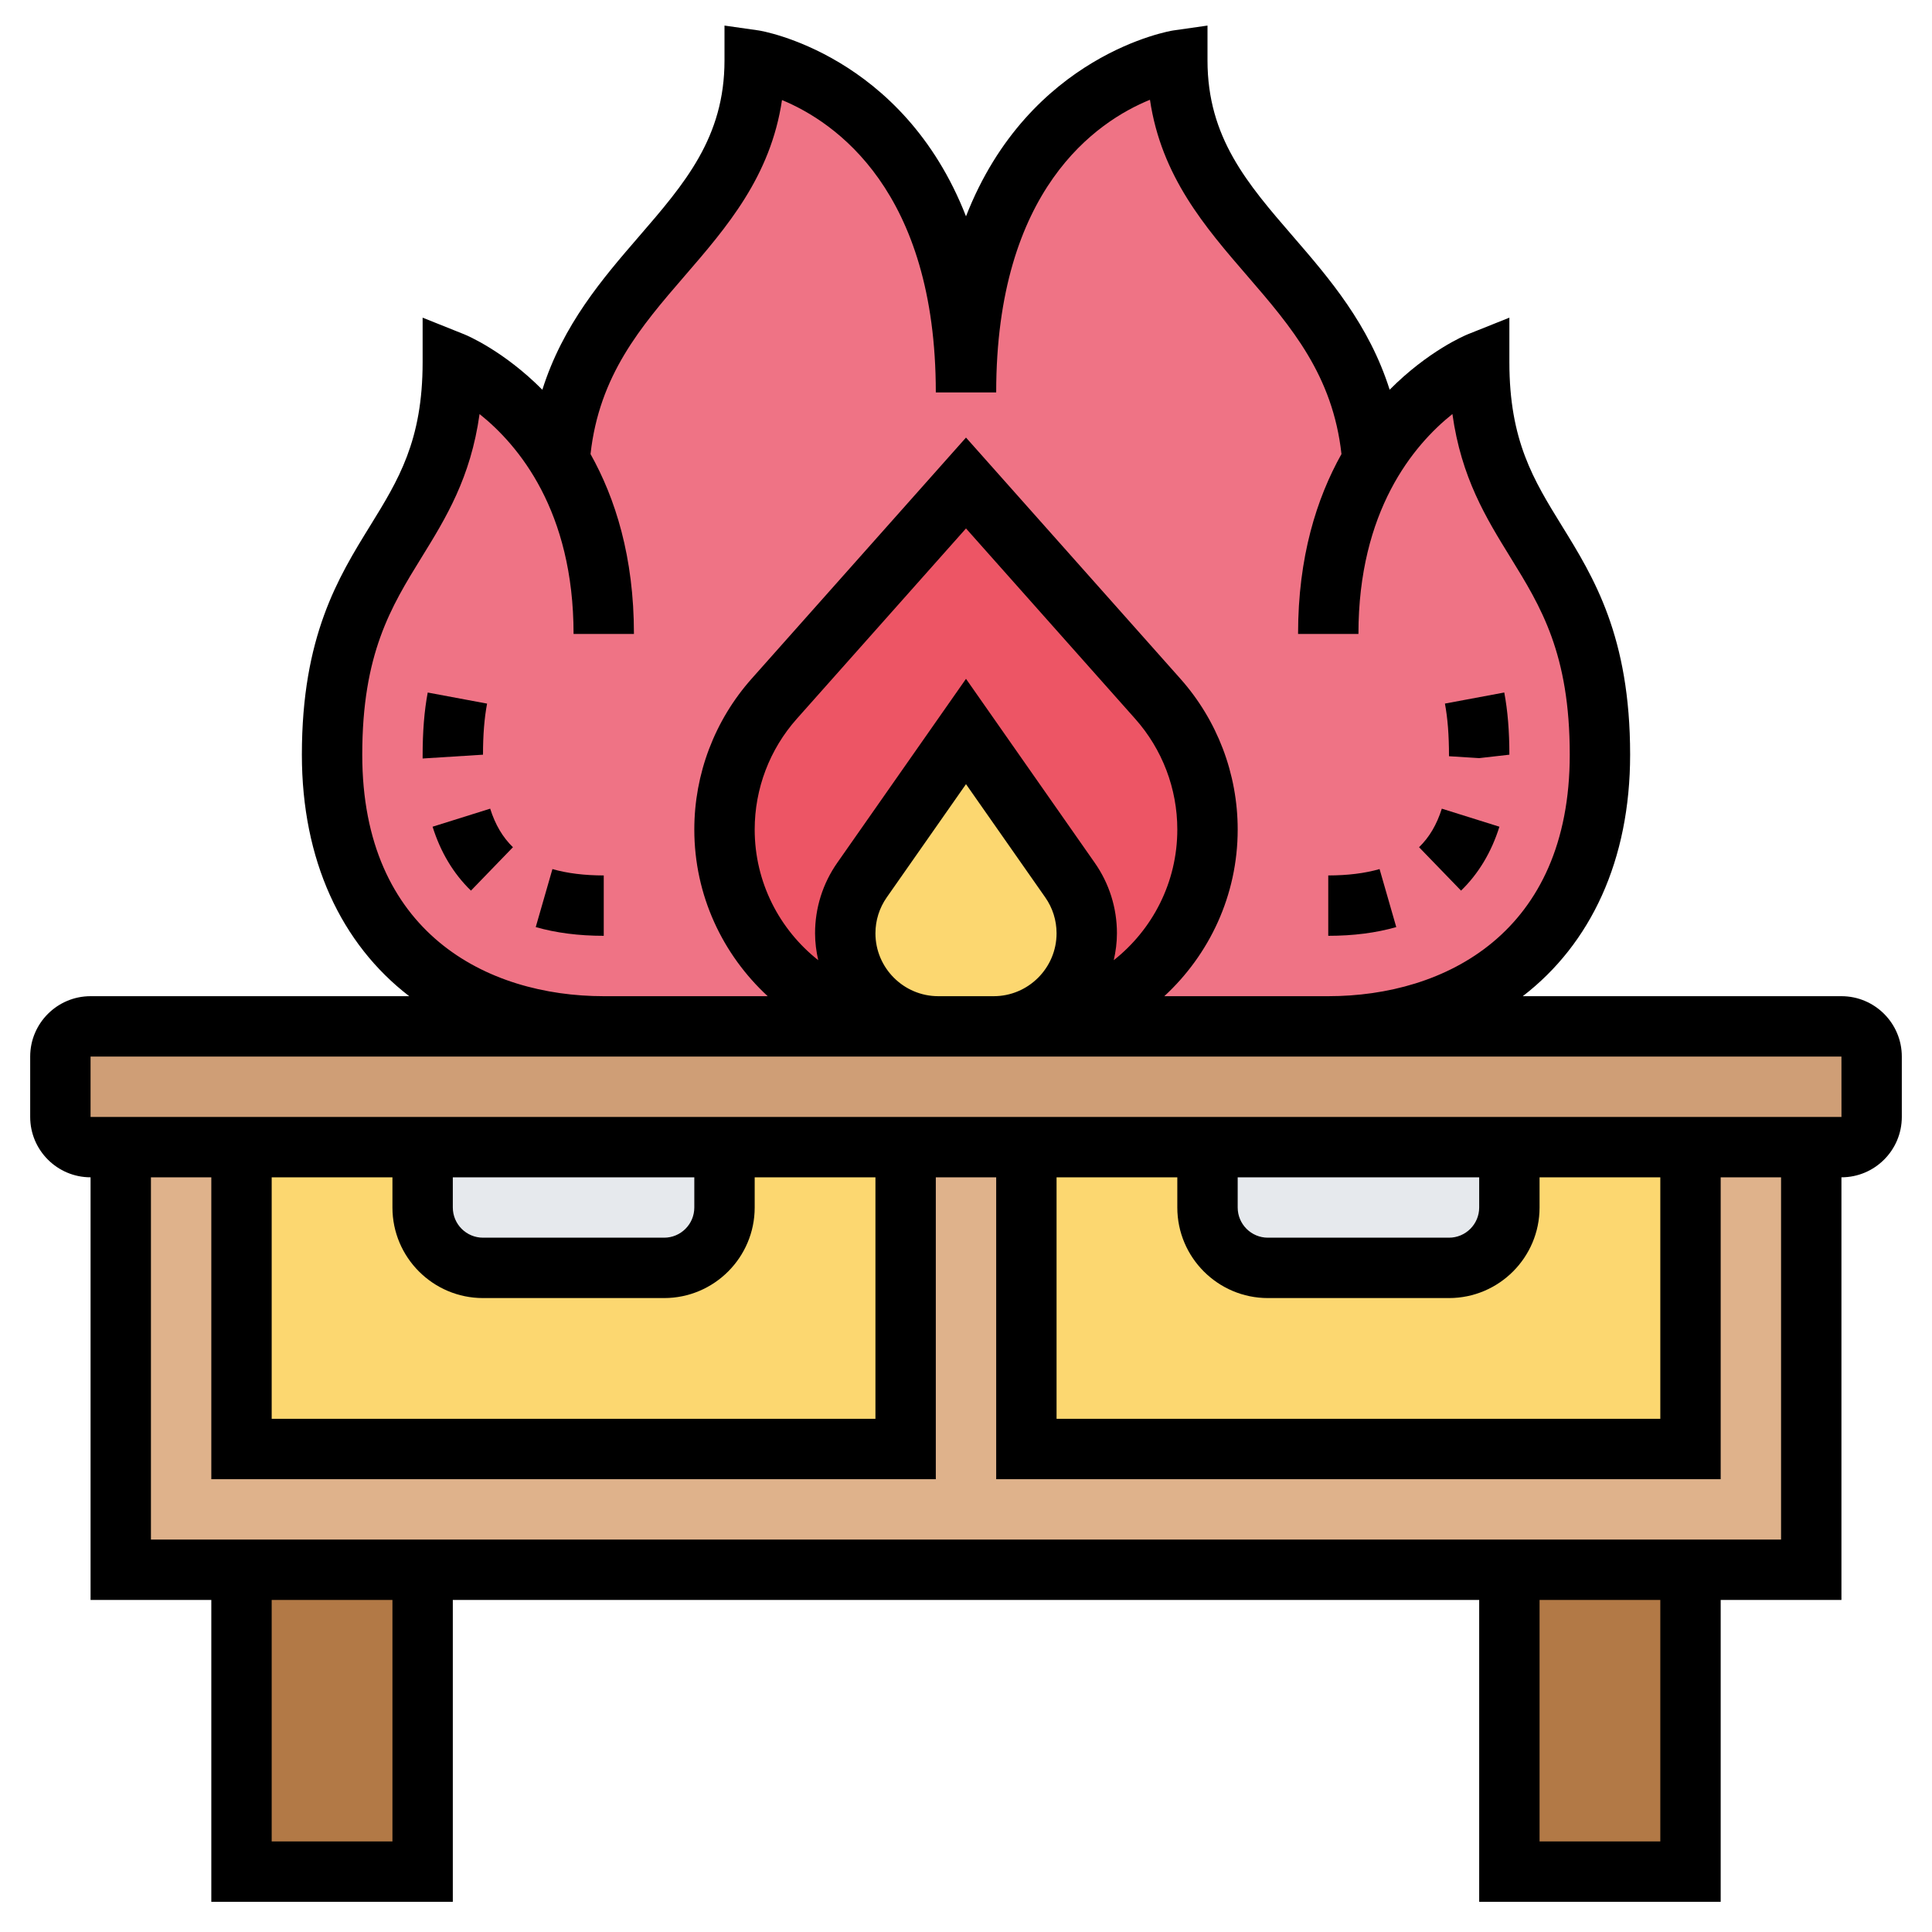<svg id="Layer_35" enable-background="new 0 0 64 64" height="512" viewBox="0 0 64 64" width="512" xmlns="http://www.w3.org/2000/svg"><path d="m50 52h6v10h-6z" fill="#b27946"/><path d="m8 52h6v10h-6z" fill="#b27946"/><path d="m62 35v2c0 .55-.45 1-1 1h-1-4-6-10-6-4-6-10-6-4-1c-.55 0-1-.45-1-1v-2c0-.55.45-1 1-1h17 1 4 2 3.52.56 1.84.56 3.52 2 4 1 17c.55 0 1 .45 1 1z" fill="#cf9e76"/><path d="m4 38h56v14h-56z" fill="#dfb28b"/><path d="m30 38v10h-22v-10h6v2c0 1.1.9 2 2 2h6c1.1 0 2-.9 2-2v-2z" fill="#fcd770"/><path d="m56 38v10h-22v-10h6v2c0 1.1.9 2 2 2h6c1.1 0 2-.9 2-2v-2z" fill="#fcd770"/><path d="m24 38v2c0 1.1-.9 2-2 2h-6c-1.1 0-2-.9-2-2v-2z" fill="#e6e9ed"/><path d="m50 38v2c0 1.1-.9 2-2 2h-6c-1.1 0-2-.9-2-2v-2z" fill="#e6e9ed"/><path d="m49 12s-2.05.82-3.53 3.26c-.47-6.26-6.47-7.44-6.47-13.26 0 0-7 1-7 11 0-10-7-11-7-11 0 5.82-6 7-6.47 13.26-1.48-2.44-3.53-3.26-3.53-3.26 0 6-4 6-4 13 0 6 4 9 9 9h24c5 0 9-3 9-9 0-7-4-7-4-13z" fill="#ef7385"/><path d="m38.35 23.15-6.35-7.15-6.35 7.15c-1.06 1.19-1.65 2.73-1.65 4.33 0 1.8.73 3.43 1.91 4.61s2.81 1.91 4.61 1.91h2.96c3.6 0 6.52-2.92 6.52-6.52 0-1.6-.59-3.14-1.65-4.33z" fill="#ed5565"/><path d="m36 30.92c0 1.7-1.38 3.08-3.08 3.08h-1.84c-1.7 0-3.08-1.38-3.08-3.08 0-.64.19-1.25.56-1.77l3.44-4.92 3.44 4.92c.37.52.56 1.13.56 1.77z" fill="#fcd770"/><path d="m61 33h-10.556c2.255-1.734 3.556-4.509 3.556-8 0-3.919-1.203-5.868-2.265-7.588-.931-1.509-1.735-2.811-1.735-5.412v-1.477l-1.372.548c-.106.042-1.321.557-2.594 1.839-.682-2.156-1.997-3.685-3.195-5.071-1.523-1.762-2.839-3.284-2.839-5.839v-1.153l-1.142.163c-.061.009-4.761.779-6.858 6.156-2.097-5.376-6.797-6.147-6.858-6.156l-1.142-.163v1.153c0 2.555-1.316 4.077-2.839 5.84-1.198 1.386-2.513 2.914-3.195 5.071-1.273-1.282-2.488-1.797-2.594-1.839l-1.372-.549v1.477c0 2.601-.804 3.903-1.735 5.412-1.062 1.72-2.265 3.669-2.265 7.588 0 3.491 1.301 6.266 3.556 8h-10.556c-1.103 0-2 .897-2 2v2c0 1.103.897 2 2 2v14h4v10h8v-10h34v10h8v-10h4v-14c1.103 0 2-.897 2-2v-2c0-1.103-.897-2-2-2zm-49-8c0-3.351.955-4.898 1.966-6.537.802-1.3 1.626-2.635 1.92-4.747 1.295 1.033 3.114 3.209 3.114 7.284h2c0-2.555-.617-4.493-1.438-5.959.288-2.603 1.655-4.208 3.112-5.893 1.406-1.627 2.853-3.301 3.231-5.834 1.754.727 5.095 2.993 5.095 9.686h2c0-6.734 3.336-8.979 5.094-9.695.376 2.538 1.825 4.215 3.232 5.843 1.456 1.685 2.824 3.29 3.112 5.893-.821 1.466-1.438 3.404-1.438 5.959h2c0-4.076 1.82-6.253 3.113-7.285.295 2.113 1.119 3.448 1.921 4.748 1.011 1.639 1.966 3.186 1.966 6.537 0 5.898-4.132 8-8 8h-5.431c1.49-1.375 2.431-3.338 2.431-5.521 0-1.845-.675-3.619-1.899-4.996l-7.101-7.988-7.101 7.988c-1.224 1.377-1.899 3.152-1.899 4.996 0 2.183.941 4.145 2.431 5.521h-5.431c-3.868 0-8-2.102-8-8zm24.895 6.808c.065-.288.105-.584.105-.891 0-.843-.255-1.652-.738-2.34l-4.262-6.09-4.262 6.09c-.483.689-.738 1.498-.738 2.34 0 .307.04.603.105.891-1.28-1.012-2.105-2.574-2.105-4.329 0-1.354.495-2.656 1.395-3.668l5.605-6.306 5.605 6.307c.9 1.011 1.395 2.314 1.395 3.667 0 1.755-.825 3.317-2.105 4.329zm-7.895-.891c0-.429.13-.841.376-1.192l2.624-3.749 2.624 3.749c.246.35.376.762.376 1.192 0 1.148-.935 2.083-2.083 2.083h-1.834c-1.148 0-2.083-.935-2.083-2.083zm-16 30.083h-4v-8h4zm42 0h-4v-8h4zm4-10h-54v-12h2v10h24v-10h2v10h24v-10h2zm-44-12h8v1c0 .552-.449 1-1 1h-6c-.551 0-1-.448-1-1zm1 4h6c1.654 0 3-1.346 3-3v-1h4v8h-20v-8h4v1c0 1.654 1.346 3 3 3zm25-4h8v1c0 .552-.449 1-1 1h-6c-.551 0-1-.448-1-1zm1 4h6c1.654 0 3-1.346 3-3v-1h4v8h-20v-8h4v1c0 1.654 1.346 3 3 3zm-39-6v-2h17 7 3.521.562 1.834.562 3.521 7 17l.001 2z"/><path d="m49.67 27.386-1.908-.598c-.167.529-.413.947-.754 1.277l1.391 1.438c.578-.56 1.006-1.272 1.271-2.117z"/><path d="m48.999 25.114 1.001-.114c0-.778-.055-1.452-.169-2.06l-1.966.367c.091.486.135 1.04.135 1.744z"/><path d="m45.7 28.789c-.486.14-1.058.211-1.7.211v2c.829 0 1.587-.098 2.253-.289z"/><path d="m17.747 30.711c.666.191 1.424.289 2.253.289v-2c-.642 0-1.214-.071-1.7-.211z"/><path d="m14.33 27.386c.265.846.693 1.558 1.271 2.117l1.391-1.438c-.341-.33-.587-.748-.754-1.277z"/><path d="m16.135 23.308-1.966-.367c-.114.607-.169 1.281-.169 2.122v.063l2-.126c0-.653.044-1.207.135-1.692z"/></svg>